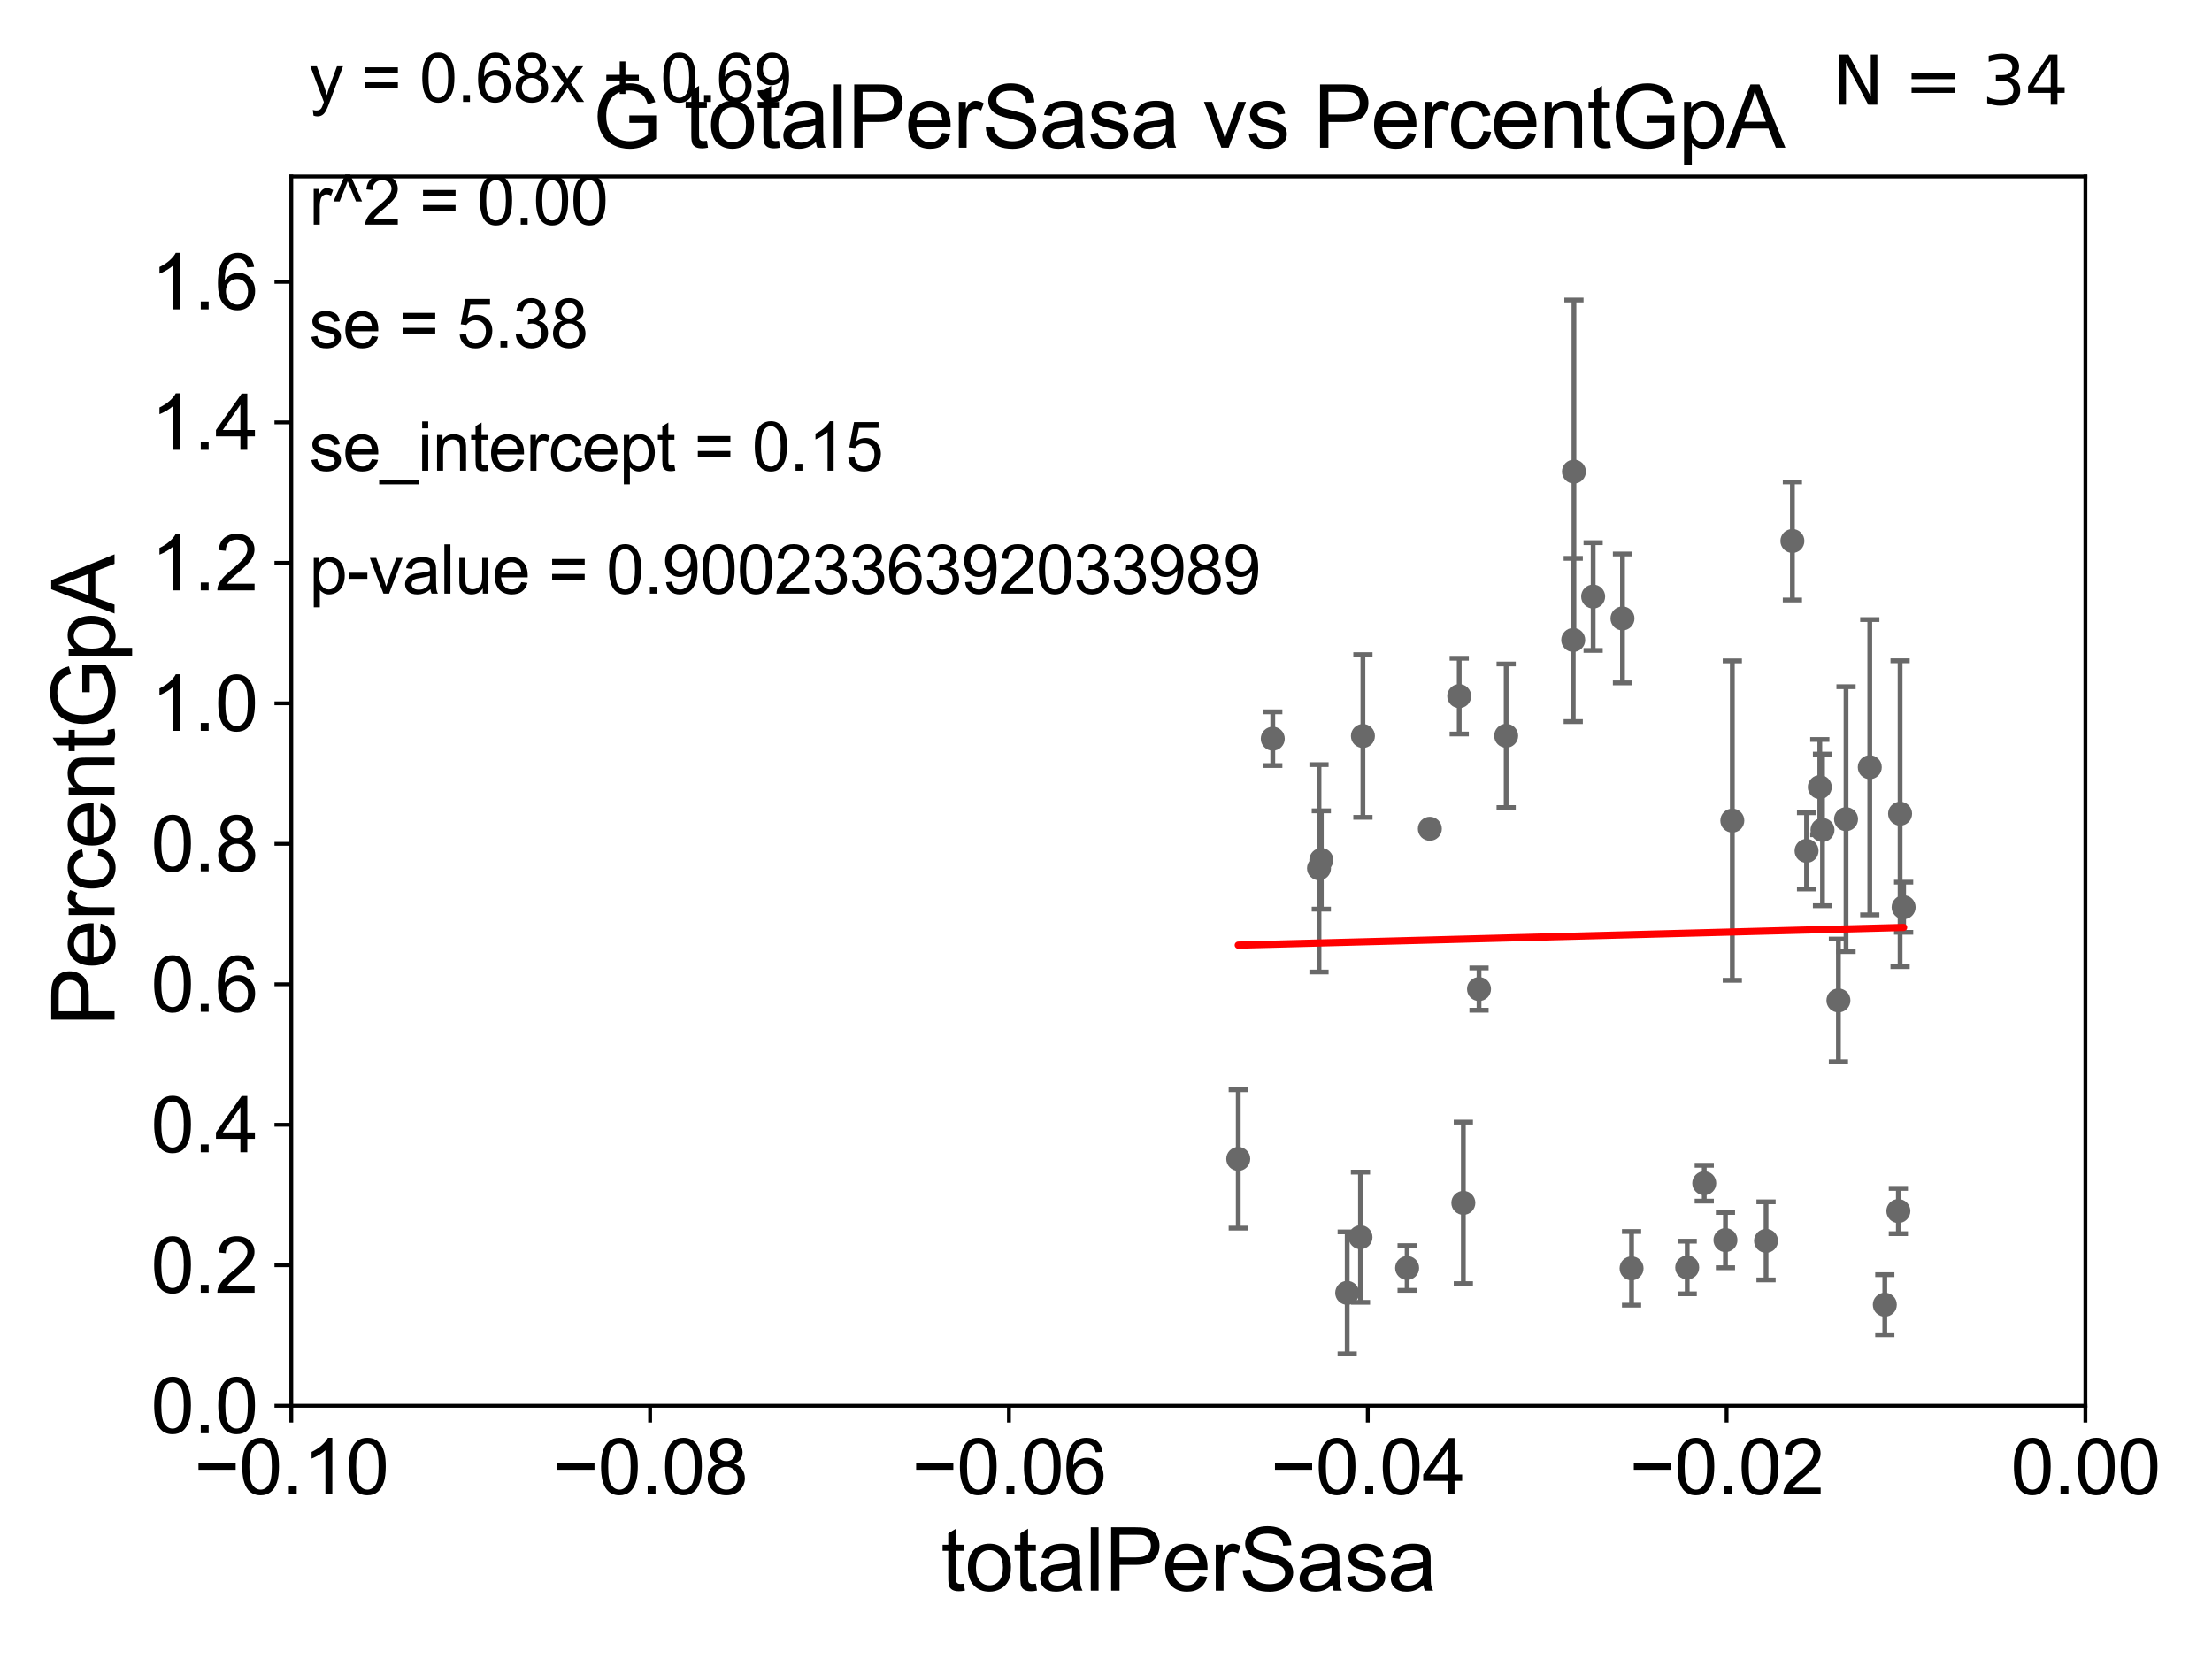 <?xml version="1.0" encoding="utf-8" standalone="no"?>
<!DOCTYPE svg PUBLIC "-//W3C//DTD SVG 1.1//EN"
  "http://www.w3.org/Graphics/SVG/1.1/DTD/svg11.dtd">
<svg xmlns:xlink="http://www.w3.org/1999/xlink" width="460.8pt" height="345.6pt" viewBox="0 0 460.8 345.6" xmlns="http://www.w3.org/2000/svg" version="1.1">
 <defs>
  <style type="text/css">*{stroke-linejoin: round; stroke-linecap: butt}</style>
 </defs>
 <g id="figure_1">
  <g id="patch_1">
   <path d="M 0 345.6 
L 460.8 345.6 
L 460.8 0 
L 0 0 
z
" style="fill: #ffffff"/>
  </g>
  <g id="axes_1">
   <g id="patch_2">
    <path d="M 60.68 292.84 
L 434.43 292.84 
L 434.43 36.775 
L 60.68 36.775 
z
" style="fill: #ffffff"/>
   </g>
   <g id="PathCollection_1">
    <defs>
     <path id="m8d586a4044" d="M 0 1.118 
C 0.297 1.118 0.581 1 0.791 0.791 
C 1 0.581 1.118 0.297 1.118 0 
C 1.118 -0.297 1 -0.581 0.791 -0.791 
C 0.581 -1 0.297 -1.118 0 -1.118 
C -0.297 -1.118 -0.581 -1 -0.791 -0.791 
C -1 -0.581 -1.118 -0.297 -1.118 0 
C -1.118 0.297 -1 0.581 -0.791 0.791 
C -0.581 1 -0.297 1.118 0 1.118 
z
" style="stroke: #696969"/>
    </defs>
    <g clip-path="url(#paa180976bc)">
     <use xlink:href="#m8d586a4044" x="265.141" y="153.884" style="fill: #696969; stroke: #696969"/>
     <use xlink:href="#m8d586a4044" x="395.825" y="169.507" style="fill: #696969; stroke: #696969"/>
     <use xlink:href="#m8d586a4044" x="395.465" y="252.283" style="fill: #696969; stroke: #696969"/>
     <use xlink:href="#m8d586a4044" x="384.564" y="170.644" style="fill: #696969; stroke: #696969"/>
     <use xlink:href="#m8d586a4044" x="389.512" y="159.824" style="fill: #696969; stroke: #696969"/>
     <use xlink:href="#m8d586a4044" x="382.978" y="208.407" style="fill: #696969; stroke: #696969"/>
     <use xlink:href="#m8d586a4044" x="379.1" y="163.969" style="fill: #696969; stroke: #696969"/>
     <use xlink:href="#m8d586a4044" x="376.34" y="177.251" style="fill: #696969; stroke: #696969"/>
     <use xlink:href="#m8d586a4044" x="379.661" y="172.893" style="fill: #696969; stroke: #696969"/>
     <use xlink:href="#m8d586a4044" x="373.39" y="112.694" style="fill: #696969; stroke: #696969"/>
     <use xlink:href="#m8d586a4044" x="360.875" y="170.946" style="fill: #696969; stroke: #696969"/>
     <use xlink:href="#m8d586a4044" x="367.898" y="258.495" style="fill: #696969; stroke: #696969"/>
     <use xlink:href="#m8d586a4044" x="275.254" y="179.153" style="fill: #696969; stroke: #696969"/>
     <use xlink:href="#m8d586a4044" x="283.412" y="257.735" style="fill: #696969; stroke: #696969"/>
     <use xlink:href="#m8d586a4044" x="359.443" y="258.335" style="fill: #696969; stroke: #696969"/>
     <use xlink:href="#m8d586a4044" x="274.771" y="180.884" style="fill: #696969; stroke: #696969"/>
     <use xlink:href="#m8d586a4044" x="257.951" y="241.421" style="fill: #696969; stroke: #696969"/>
     <use xlink:href="#m8d586a4044" x="339.885" y="264.219" style="fill: #696969; stroke: #696969"/>
     <use xlink:href="#m8d586a4044" x="304.841" y="250.581" style="fill: #696969; stroke: #696969"/>
     <use xlink:href="#m8d586a4044" x="303.983" y="145.017" style="fill: #696969; stroke: #696969"/>
     <use xlink:href="#m8d586a4044" x="283.919" y="153.321" style="fill: #696969; stroke: #696969"/>
     <use xlink:href="#m8d586a4044" x="297.863" y="172.647" style="fill: #696969; stroke: #696969"/>
     <use xlink:href="#m8d586a4044" x="327.881" y="98.244" style="fill: #696969; stroke: #696969"/>
     <use xlink:href="#m8d586a4044" x="293.129" y="264.146" style="fill: #696969; stroke: #696969"/>
     <use xlink:href="#m8d586a4044" x="396.56" y="188.992" style="fill: #696969; stroke: #696969"/>
     <use xlink:href="#m8d586a4044" x="280.644" y="269.331" style="fill: #696969; stroke: #696969"/>
     <use xlink:href="#m8d586a4044" x="337.991" y="128.83" style="fill: #696969; stroke: #696969"/>
     <use xlink:href="#m8d586a4044" x="331.881" y="124.27" style="fill: #696969; stroke: #696969"/>
     <use xlink:href="#m8d586a4044" x="355.026" y="246.482" style="fill: #696969; stroke: #696969"/>
     <use xlink:href="#m8d586a4044" x="351.475" y="264.045" style="fill: #696969; stroke: #696969"/>
     <use xlink:href="#m8d586a4044" x="308.106" y="206.043" style="fill: #696969; stroke: #696969"/>
     <use xlink:href="#m8d586a4044" x="327.733" y="133.316" style="fill: #696969; stroke: #696969"/>
     <use xlink:href="#m8d586a4044" x="313.76" y="153.276" style="fill: #696969; stroke: #696969"/>
     <use xlink:href="#m8d586a4044" x="392.641" y="271.795" style="fill: #696969; stroke: #696969"/>
    </g>
   </g>
   <g id="matplotlib.axis_1">
    <g id="xtick_1">
     <g id="line2d_1">
      <defs>
       <path id="mff471ed361" d="M 0 0 
L 0 3.5 
" style="stroke: #000000; stroke-width: 0.8"/>
      </defs>
      <g>
       <use xlink:href="#mff471ed361" x="60.68" y="292.84" style="stroke: #000000; stroke-width: 0.8"/>
      </g>
     </g>
     <g id="text_1">
      <!-- −0.10 -->
      <g transform="translate(40.439 311.293)scale(0.16 -0.16)">
       <defs>
        <path id="ArialMT-2212" d="M 3381 1997 
L 356 1997 
L 356 2522 
L 3381 2522 
L 3381 1997 
z
" transform="scale(0.016)"/>
        <path id="ArialMT-30" d="M 266 2259 
Q 266 3072 433 3567 
Q 600 4063 929 4331 
Q 1259 4600 1759 4600 
Q 2128 4600 2406 4451 
Q 2684 4303 2865 4023 
Q 3047 3744 3150 3342 
Q 3253 2941 3253 2259 
Q 3253 1453 3087 958 
Q 2922 463 2592 192 
Q 2263 -78 1759 -78 
Q 1097 -78 719 397 
Q 266 969 266 2259 
z
M 844 2259 
Q 844 1131 1108 757 
Q 1372 384 1759 384 
Q 2147 384 2411 759 
Q 2675 1134 2675 2259 
Q 2675 3391 2411 3762 
Q 2147 4134 1753 4134 
Q 1366 4134 1134 3806 
Q 844 3388 844 2259 
z
" transform="scale(0.016)"/>
        <path id="ArialMT-2e" d="M 581 0 
L 581 641 
L 1222 641 
L 1222 0 
L 581 0 
z
" transform="scale(0.016)"/>
        <path id="ArialMT-31" d="M 2384 0 
L 1822 0 
L 1822 3584 
Q 1619 3391 1289 3197 
Q 959 3003 697 2906 
L 697 3450 
Q 1169 3672 1522 3987 
Q 1875 4303 2022 4600 
L 2384 4600 
L 2384 0 
z
" transform="scale(0.016)"/>
       </defs>
       <use xlink:href="#ArialMT-2212"/>
       <use xlink:href="#ArialMT-30" x="58.398"/>
       <use xlink:href="#ArialMT-2e" x="114.014"/>
       <use xlink:href="#ArialMT-31" x="141.797"/>
       <use xlink:href="#ArialMT-30" x="197.412"/>
      </g>
     </g>
    </g>
    <g id="xtick_2">
     <g id="line2d_2">
      <g>
       <use xlink:href="#mff471ed361" x="135.43" y="292.84" style="stroke: #000000; stroke-width: 0.8"/>
      </g>
     </g>
     <g id="text_2">
      <!-- −0.08 -->
      <g transform="translate(115.189 311.293)scale(0.16 -0.16)">
       <defs>
        <path id="ArialMT-38" d="M 1131 2484 
Q 781 2613 612 2850 
Q 444 3088 444 3419 
Q 444 3919 803 4259 
Q 1163 4600 1759 4600 
Q 2359 4600 2725 4251 
Q 3091 3903 3091 3403 
Q 3091 3084 2923 2848 
Q 2756 2613 2416 2484 
Q 2838 2347 3058 2040 
Q 3278 1734 3278 1309 
Q 3278 722 2862 322 
Q 2447 -78 1769 -78 
Q 1091 -78 675 323 
Q 259 725 259 1325 
Q 259 1772 486 2073 
Q 713 2375 1131 2484 
z
M 1019 3438 
Q 1019 3113 1228 2906 
Q 1438 2700 1772 2700 
Q 2097 2700 2305 2904 
Q 2513 3109 2513 3406 
Q 2513 3716 2298 3927 
Q 2084 4138 1766 4138 
Q 1444 4138 1231 3931 
Q 1019 3725 1019 3438 
z
M 838 1322 
Q 838 1081 952 856 
Q 1066 631 1291 507 
Q 1516 384 1775 384 
Q 2178 384 2440 643 
Q 2703 903 2703 1303 
Q 2703 1709 2433 1975 
Q 2163 2241 1756 2241 
Q 1359 2241 1098 1978 
Q 838 1716 838 1322 
z
" transform="scale(0.016)"/>
       </defs>
       <use xlink:href="#ArialMT-2212"/>
       <use xlink:href="#ArialMT-30" x="58.398"/>
       <use xlink:href="#ArialMT-2e" x="114.014"/>
       <use xlink:href="#ArialMT-30" x="141.797"/>
       <use xlink:href="#ArialMT-38" x="197.412"/>
      </g>
     </g>
    </g>
    <g id="xtick_3">
     <g id="line2d_3">
      <g>
       <use xlink:href="#mff471ed361" x="210.18" y="292.84" style="stroke: #000000; stroke-width: 0.8"/>
      </g>
     </g>
     <g id="text_3">
      <!-- −0.06 -->
      <g transform="translate(189.939 311.293)scale(0.16 -0.16)">
       <defs>
        <path id="ArialMT-36" d="M 3184 3459 
L 2625 3416 
Q 2550 3747 2413 3897 
Q 2184 4138 1850 4138 
Q 1581 4138 1378 3988 
Q 1113 3794 959 3422 
Q 806 3050 800 2363 
Q 1003 2672 1297 2822 
Q 1591 2972 1913 2972 
Q 2475 2972 2870 2558 
Q 3266 2144 3266 1488 
Q 3266 1056 3080 686 
Q 2894 316 2569 119 
Q 2244 -78 1831 -78 
Q 1128 -78 684 439 
Q 241 956 241 2144 
Q 241 3472 731 4075 
Q 1159 4600 1884 4600 
Q 2425 4600 2770 4297 
Q 3116 3994 3184 3459 
z
M 888 1484 
Q 888 1194 1011 928 
Q 1134 663 1356 523 
Q 1578 384 1822 384 
Q 2178 384 2434 671 
Q 2691 959 2691 1453 
Q 2691 1928 2437 2201 
Q 2184 2475 1800 2475 
Q 1419 2475 1153 2201 
Q 888 1928 888 1484 
z
" transform="scale(0.016)"/>
       </defs>
       <use xlink:href="#ArialMT-2212"/>
       <use xlink:href="#ArialMT-30" x="58.398"/>
       <use xlink:href="#ArialMT-2e" x="114.014"/>
       <use xlink:href="#ArialMT-30" x="141.797"/>
       <use xlink:href="#ArialMT-36" x="197.412"/>
      </g>
     </g>
    </g>
    <g id="xtick_4">
     <g id="line2d_4">
      <g>
       <use xlink:href="#mff471ed361" x="284.93" y="292.84" style="stroke: #000000; stroke-width: 0.8"/>
      </g>
     </g>
     <g id="text_4">
      <!-- −0.04 -->
      <g transform="translate(264.689 311.293)scale(0.16 -0.16)">
       <defs>
        <path id="ArialMT-34" d="M 2069 0 
L 2069 1097 
L 81 1097 
L 81 1613 
L 2172 4581 
L 2631 4581 
L 2631 1613 
L 3250 1613 
L 3250 1097 
L 2631 1097 
L 2631 0 
L 2069 0 
z
M 2069 1613 
L 2069 3678 
L 634 1613 
L 2069 1613 
z
" transform="scale(0.016)"/>
       </defs>
       <use xlink:href="#ArialMT-2212"/>
       <use xlink:href="#ArialMT-30" x="58.398"/>
       <use xlink:href="#ArialMT-2e" x="114.014"/>
       <use xlink:href="#ArialMT-30" x="141.797"/>
       <use xlink:href="#ArialMT-34" x="197.412"/>
      </g>
     </g>
    </g>
    <g id="xtick_5">
     <g id="line2d_5">
      <g>
       <use xlink:href="#mff471ed361" x="359.68" y="292.84" style="stroke: #000000; stroke-width: 0.8"/>
      </g>
     </g>
     <g id="text_5">
      <!-- −0.02 -->
      <g transform="translate(339.439 311.293)scale(0.16 -0.16)">
       <defs>
        <path id="ArialMT-32" d="M 3222 541 
L 3222 0 
L 194 0 
Q 188 203 259 391 
Q 375 700 629 1000 
Q 884 1300 1366 1694 
Q 2113 2306 2375 2664 
Q 2638 3022 2638 3341 
Q 2638 3675 2398 3904 
Q 2159 4134 1775 4134 
Q 1369 4134 1125 3890 
Q 881 3647 878 3216 
L 300 3275 
Q 359 3922 746 4261 
Q 1134 4600 1788 4600 
Q 2447 4600 2831 4234 
Q 3216 3869 3216 3328 
Q 3216 3053 3103 2787 
Q 2991 2522 2730 2228 
Q 2469 1934 1863 1422 
Q 1356 997 1212 845 
Q 1069 694 975 541 
L 3222 541 
z
" transform="scale(0.016)"/>
       </defs>
       <use xlink:href="#ArialMT-2212"/>
       <use xlink:href="#ArialMT-30" x="58.398"/>
       <use xlink:href="#ArialMT-2e" x="114.014"/>
       <use xlink:href="#ArialMT-30" x="141.797"/>
       <use xlink:href="#ArialMT-32" x="197.412"/>
      </g>
     </g>
    </g>
    <g id="xtick_6">
     <g id="line2d_6">
      <g>
       <use xlink:href="#mff471ed361" x="434.43" y="292.84" style="stroke: #000000; stroke-width: 0.8"/>
      </g>
     </g>
     <g id="text_6">
      <!-- 0.00 -->
      <g transform="translate(418.861 311.293)scale(0.16 -0.16)">
       <use xlink:href="#ArialMT-30"/>
       <use xlink:href="#ArialMT-2e" x="55.615"/>
       <use xlink:href="#ArialMT-30" x="83.398"/>
       <use xlink:href="#ArialMT-30" x="139.014"/>
      </g>
     </g>
    </g>
    <g id="text_7">
     <!-- totalPerSasa -->
     <g transform="translate(196.027 331.357)scale(0.18 -0.18)">
      <defs>
       <path id="ArialMT-74" d="M 1650 503 
L 1731 6 
Q 1494 -44 1306 -44 
Q 1000 -44 831 53 
Q 663 150 594 308 
Q 525 466 525 972 
L 525 2881 
L 113 2881 
L 113 3319 
L 525 3319 
L 525 4141 
L 1084 4478 
L 1084 3319 
L 1650 3319 
L 1650 2881 
L 1084 2881 
L 1084 941 
Q 1084 700 1114 631 
Q 1144 563 1211 522 
Q 1278 481 1403 481 
Q 1497 481 1650 503 
z
" transform="scale(0.016)"/>
       <path id="ArialMT-6f" d="M 213 1659 
Q 213 2581 725 3025 
Q 1153 3394 1769 3394 
Q 2453 3394 2887 2945 
Q 3322 2497 3322 1706 
Q 3322 1066 3130 698 
Q 2938 331 2570 128 
Q 2203 -75 1769 -75 
Q 1072 -75 642 372 
Q 213 819 213 1659 
z
M 791 1659 
Q 791 1022 1069 705 
Q 1347 388 1769 388 
Q 2188 388 2466 706 
Q 2744 1025 2744 1678 
Q 2744 2294 2464 2611 
Q 2184 2928 1769 2928 
Q 1347 2928 1069 2612 
Q 791 2297 791 1659 
z
" transform="scale(0.016)"/>
       <path id="ArialMT-61" d="M 2588 409 
Q 2275 144 1986 34 
Q 1697 -75 1366 -75 
Q 819 -75 525 192 
Q 231 459 231 875 
Q 231 1119 342 1320 
Q 453 1522 633 1644 
Q 813 1766 1038 1828 
Q 1203 1872 1538 1913 
Q 2219 1994 2541 2106 
Q 2544 2222 2544 2253 
Q 2544 2597 2384 2738 
Q 2169 2928 1744 2928 
Q 1347 2928 1158 2789 
Q 969 2650 878 2297 
L 328 2372 
Q 403 2725 575 2942 
Q 747 3159 1072 3276 
Q 1397 3394 1825 3394 
Q 2250 3394 2515 3294 
Q 2781 3194 2906 3042 
Q 3031 2891 3081 2659 
Q 3109 2516 3109 2141 
L 3109 1391 
Q 3109 606 3145 398 
Q 3181 191 3288 0 
L 2700 0 
Q 2613 175 2588 409 
z
M 2541 1666 
Q 2234 1541 1622 1453 
Q 1275 1403 1131 1340 
Q 988 1278 909 1158 
Q 831 1038 831 891 
Q 831 666 1001 516 
Q 1172 366 1500 366 
Q 1825 366 2078 508 
Q 2331 650 2450 897 
Q 2541 1088 2541 1459 
L 2541 1666 
z
" transform="scale(0.016)"/>
       <path id="ArialMT-6c" d="M 409 0 
L 409 4581 
L 972 4581 
L 972 0 
L 409 0 
z
" transform="scale(0.016)"/>
       <path id="ArialMT-50" d="M 494 0 
L 494 4581 
L 2222 4581 
Q 2678 4581 2919 4538 
Q 3256 4481 3484 4323 
Q 3713 4166 3852 3881 
Q 3991 3597 3991 3256 
Q 3991 2672 3619 2267 
Q 3247 1863 2275 1863 
L 1100 1863 
L 1100 0 
L 494 0 
z
M 1100 2403 
L 2284 2403 
Q 2872 2403 3119 2622 
Q 3366 2841 3366 3238 
Q 3366 3525 3220 3729 
Q 3075 3934 2838 4000 
Q 2684 4041 2272 4041 
L 1100 4041 
L 1100 2403 
z
" transform="scale(0.016)"/>
       <path id="ArialMT-65" d="M 2694 1069 
L 3275 997 
Q 3138 488 2766 206 
Q 2394 -75 1816 -75 
Q 1088 -75 661 373 
Q 234 822 234 1631 
Q 234 2469 665 2931 
Q 1097 3394 1784 3394 
Q 2450 3394 2872 2941 
Q 3294 2488 3294 1666 
Q 3294 1616 3291 1516 
L 816 1516 
Q 847 969 1125 678 
Q 1403 388 1819 388 
Q 2128 388 2347 550 
Q 2566 713 2694 1069 
z
M 847 1978 
L 2700 1978 
Q 2663 2397 2488 2606 
Q 2219 2931 1791 2931 
Q 1403 2931 1139 2672 
Q 875 2413 847 1978 
z
" transform="scale(0.016)"/>
       <path id="ArialMT-72" d="M 416 0 
L 416 3319 
L 922 3319 
L 922 2816 
Q 1116 3169 1280 3281 
Q 1444 3394 1641 3394 
Q 1925 3394 2219 3213 
L 2025 2691 
Q 1819 2813 1613 2813 
Q 1428 2813 1281 2702 
Q 1134 2591 1072 2394 
Q 978 2094 978 1738 
L 978 0 
L 416 0 
z
" transform="scale(0.016)"/>
       <path id="ArialMT-53" d="M 288 1472 
L 859 1522 
Q 900 1178 1048 958 
Q 1197 738 1509 602 
Q 1822 466 2213 466 
Q 2559 466 2825 569 
Q 3091 672 3220 851 
Q 3350 1031 3350 1244 
Q 3350 1459 3225 1620 
Q 3100 1781 2813 1891 
Q 2628 1963 1997 2114 
Q 1366 2266 1113 2400 
Q 784 2572 623 2826 
Q 463 3081 463 3397 
Q 463 3744 659 4045 
Q 856 4347 1234 4503 
Q 1613 4659 2075 4659 
Q 2584 4659 2973 4495 
Q 3363 4331 3572 4012 
Q 3781 3694 3797 3291 
L 3216 3247 
Q 3169 3681 2898 3903 
Q 2628 4125 2100 4125 
Q 1550 4125 1298 3923 
Q 1047 3722 1047 3438 
Q 1047 3191 1225 3031 
Q 1400 2872 2139 2705 
Q 2878 2538 3153 2413 
Q 3553 2228 3743 1945 
Q 3934 1663 3934 1294 
Q 3934 928 3725 604 
Q 3516 281 3123 101 
Q 2731 -78 2241 -78 
Q 1619 -78 1198 103 
Q 778 284 539 648 
Q 300 1013 288 1472 
z
" transform="scale(0.016)"/>
       <path id="ArialMT-73" d="M 197 991 
L 753 1078 
Q 800 744 1014 566 
Q 1228 388 1613 388 
Q 2000 388 2187 545 
Q 2375 703 2375 916 
Q 2375 1106 2209 1216 
Q 2094 1291 1634 1406 
Q 1016 1563 777 1677 
Q 538 1791 414 1992 
Q 291 2194 291 2438 
Q 291 2659 392 2848 
Q 494 3038 669 3163 
Q 800 3259 1026 3326 
Q 1253 3394 1513 3394 
Q 1903 3394 2198 3281 
Q 2494 3169 2634 2976 
Q 2775 2784 2828 2463 
L 2278 2388 
Q 2241 2644 2061 2787 
Q 1881 2931 1553 2931 
Q 1166 2931 1000 2803 
Q 834 2675 834 2503 
Q 834 2394 903 2306 
Q 972 2216 1119 2156 
Q 1203 2125 1616 2013 
Q 2213 1853 2448 1751 
Q 2684 1650 2818 1456 
Q 2953 1263 2953 975 
Q 2953 694 2789 445 
Q 2625 197 2315 61 
Q 2006 -75 1616 -75 
Q 969 -75 630 194 
Q 291 463 197 991 
z
" transform="scale(0.016)"/>
      </defs>
      <use xlink:href="#ArialMT-74"/>
      <use xlink:href="#ArialMT-6f" x="27.783"/>
      <use xlink:href="#ArialMT-74" x="83.398"/>
      <use xlink:href="#ArialMT-61" x="111.182"/>
      <use xlink:href="#ArialMT-6c" x="166.797"/>
      <use xlink:href="#ArialMT-50" x="189.014"/>
      <use xlink:href="#ArialMT-65" x="255.713"/>
      <use xlink:href="#ArialMT-72" x="311.328"/>
      <use xlink:href="#ArialMT-53" x="344.629"/>
      <use xlink:href="#ArialMT-61" x="411.328"/>
      <use xlink:href="#ArialMT-73" x="466.943"/>
      <use xlink:href="#ArialMT-61" x="516.943"/>
     </g>
    </g>
   </g>
   <g id="matplotlib.axis_2">
    <g id="ytick_1">
     <g id="line2d_7">
      <defs>
       <path id="mf8fac5db18" d="M 0 0 
L -3.5 0 
" style="stroke: #000000; stroke-width: 0.8"/>
      </defs>
      <g>
       <use xlink:href="#mf8fac5db18" x="60.68" y="292.84" style="stroke: #000000; stroke-width: 0.8"/>
      </g>
     </g>
     <g id="text_8">
      <!-- 0.0 -->
      <g transform="translate(31.44 298.566)scale(0.16 -0.16)">
       <use xlink:href="#ArialMT-30"/>
       <use xlink:href="#ArialMT-2e" x="55.615"/>
       <use xlink:href="#ArialMT-30" x="83.398"/>
      </g>
     </g>
    </g>
    <g id="ytick_2">
     <g id="line2d_8">
      <g>
       <use xlink:href="#mf8fac5db18" x="60.68" y="263.575" style="stroke: #000000; stroke-width: 0.8"/>
      </g>
     </g>
     <g id="text_9">
      <!-- 0.2 -->
      <g transform="translate(31.44 269.302)scale(0.16 -0.16)">
       <use xlink:href="#ArialMT-30"/>
       <use xlink:href="#ArialMT-2e" x="55.615"/>
       <use xlink:href="#ArialMT-32" x="83.398"/>
      </g>
     </g>
    </g>
    <g id="ytick_3">
     <g id="line2d_9">
      <g>
       <use xlink:href="#mf8fac5db18" x="60.68" y="234.311" style="stroke: #000000; stroke-width: 0.8"/>
      </g>
     </g>
     <g id="text_10">
      <!-- 0.4 -->
      <g transform="translate(31.44 240.037)scale(0.16 -0.16)">
       <use xlink:href="#ArialMT-30"/>
       <use xlink:href="#ArialMT-2e" x="55.615"/>
       <use xlink:href="#ArialMT-34" x="83.398"/>
      </g>
     </g>
    </g>
    <g id="ytick_4">
     <g id="line2d_10">
      <g>
       <use xlink:href="#mf8fac5db18" x="60.68" y="205.046" style="stroke: #000000; stroke-width: 0.8"/>
      </g>
     </g>
     <g id="text_11">
      <!-- 0.6 -->
      <g transform="translate(31.44 210.772)scale(0.16 -0.16)">
       <use xlink:href="#ArialMT-30"/>
       <use xlink:href="#ArialMT-2e" x="55.615"/>
       <use xlink:href="#ArialMT-36" x="83.398"/>
      </g>
     </g>
    </g>
    <g id="ytick_5">
     <g id="line2d_11">
      <g>
       <use xlink:href="#mf8fac5db18" x="60.68" y="175.782" style="stroke: #000000; stroke-width: 0.8"/>
      </g>
     </g>
     <g id="text_12">
      <!-- 0.8 -->
      <g transform="translate(31.44 181.508)scale(0.16 -0.16)">
       <use xlink:href="#ArialMT-30"/>
       <use xlink:href="#ArialMT-2e" x="55.615"/>
       <use xlink:href="#ArialMT-38" x="83.398"/>
      </g>
     </g>
    </g>
    <g id="ytick_6">
     <g id="line2d_12">
      <g>
       <use xlink:href="#mf8fac5db18" x="60.68" y="146.517" style="stroke: #000000; stroke-width: 0.8"/>
      </g>
     </g>
     <g id="text_13">
      <!-- 1.0 -->
      <g transform="translate(31.44 152.243)scale(0.16 -0.16)">
       <use xlink:href="#ArialMT-31"/>
       <use xlink:href="#ArialMT-2e" x="55.615"/>
       <use xlink:href="#ArialMT-30" x="83.398"/>
      </g>
     </g>
    </g>
    <g id="ytick_7">
     <g id="line2d_13">
      <g>
       <use xlink:href="#mf8fac5db18" x="60.68" y="117.252" style="stroke: #000000; stroke-width: 0.8"/>
      </g>
     </g>
     <g id="text_14">
      <!-- 1.2 -->
      <g transform="translate(31.44 122.979)scale(0.16 -0.16)">
       <use xlink:href="#ArialMT-31"/>
       <use xlink:href="#ArialMT-2e" x="55.615"/>
       <use xlink:href="#ArialMT-32" x="83.398"/>
      </g>
     </g>
    </g>
    <g id="ytick_8">
     <g id="line2d_14">
      <g>
       <use xlink:href="#mf8fac5db18" x="60.68" y="87.988" style="stroke: #000000; stroke-width: 0.8"/>
      </g>
     </g>
     <g id="text_15">
      <!-- 1.4 -->
      <g transform="translate(31.44 93.714)scale(0.16 -0.16)">
       <use xlink:href="#ArialMT-31"/>
       <use xlink:href="#ArialMT-2e" x="55.615"/>
       <use xlink:href="#ArialMT-34" x="83.398"/>
      </g>
     </g>
    </g>
    <g id="ytick_9">
     <g id="line2d_15">
      <g>
       <use xlink:href="#mf8fac5db18" x="60.68" y="58.723" style="stroke: #000000; stroke-width: 0.8"/>
      </g>
     </g>
     <g id="text_16">
      <!-- 1.6 -->
      <g transform="translate(31.44 64.45)scale(0.16 -0.16)">
       <use xlink:href="#ArialMT-31"/>
       <use xlink:href="#ArialMT-2e" x="55.615"/>
       <use xlink:href="#ArialMT-36" x="83.398"/>
      </g>
     </g>
    </g>
    <g id="text_17">
     <!-- PercentGpA -->
     <g transform="translate(23.863 213.831)rotate(-90)scale(0.18 -0.18)">
      <defs>
       <path id="ArialMT-63" d="M 2588 1216 
L 3141 1144 
Q 3050 572 2676 248 
Q 2303 -75 1759 -75 
Q 1078 -75 664 370 
Q 250 816 250 1647 
Q 250 2184 428 2587 
Q 606 2991 970 3192 
Q 1334 3394 1763 3394 
Q 2303 3394 2647 3120 
Q 2991 2847 3088 2344 
L 2541 2259 
Q 2463 2594 2264 2762 
Q 2066 2931 1784 2931 
Q 1359 2931 1093 2626 
Q 828 2322 828 1663 
Q 828 994 1084 691 
Q 1341 388 1753 388 
Q 2084 388 2306 591 
Q 2528 794 2588 1216 
z
" transform="scale(0.016)"/>
       <path id="ArialMT-6e" d="M 422 0 
L 422 3319 
L 928 3319 
L 928 2847 
Q 1294 3394 1984 3394 
Q 2284 3394 2536 3286 
Q 2788 3178 2913 3003 
Q 3038 2828 3088 2588 
Q 3119 2431 3119 2041 
L 3119 0 
L 2556 0 
L 2556 2019 
Q 2556 2363 2490 2533 
Q 2425 2703 2258 2804 
Q 2091 2906 1866 2906 
Q 1506 2906 1245 2678 
Q 984 2450 984 1813 
L 984 0 
L 422 0 
z
" transform="scale(0.016)"/>
       <path id="ArialMT-47" d="M 2638 1797 
L 2638 2334 
L 4578 2338 
L 4578 638 
Q 4131 281 3656 101 
Q 3181 -78 2681 -78 
Q 2006 -78 1454 211 
Q 903 500 622 1047 
Q 341 1594 341 2269 
Q 341 2938 620 3517 
Q 900 4097 1425 4378 
Q 1950 4659 2634 4659 
Q 3131 4659 3532 4498 
Q 3934 4338 4162 4050 
Q 4391 3763 4509 3300 
L 3963 3150 
Q 3859 3500 3706 3700 
Q 3553 3900 3268 4020 
Q 2984 4141 2638 4141 
Q 2222 4141 1919 4014 
Q 1616 3888 1430 3681 
Q 1244 3475 1141 3228 
Q 966 2803 966 2306 
Q 966 1694 1177 1281 
Q 1388 869 1791 669 
Q 2194 469 2647 469 
Q 3041 469 3416 620 
Q 3791 772 3984 944 
L 3984 1797 
L 2638 1797 
z
" transform="scale(0.016)"/>
       <path id="ArialMT-70" d="M 422 -1272 
L 422 3319 
L 934 3319 
L 934 2888 
Q 1116 3141 1344 3267 
Q 1572 3394 1897 3394 
Q 2322 3394 2647 3175 
Q 2972 2956 3137 2557 
Q 3303 2159 3303 1684 
Q 3303 1175 3120 767 
Q 2938 359 2589 142 
Q 2241 -75 1856 -75 
Q 1575 -75 1351 44 
Q 1128 163 984 344 
L 984 -1272 
L 422 -1272 
z
M 931 1641 
Q 931 1000 1190 694 
Q 1450 388 1819 388 
Q 2194 388 2461 705 
Q 2728 1022 2728 1688 
Q 2728 2322 2467 2637 
Q 2206 2953 1844 2953 
Q 1484 2953 1207 2617 
Q 931 2281 931 1641 
z
" transform="scale(0.016)"/>
       <path id="ArialMT-41" d="M -9 0 
L 1750 4581 
L 2403 4581 
L 4278 0 
L 3588 0 
L 3053 1388 
L 1138 1388 
L 634 0 
L -9 0 
z
M 1313 1881 
L 2866 1881 
L 2388 3150 
Q 2169 3728 2063 4100 
Q 1975 3659 1816 3225 
L 1313 1881 
z
" transform="scale(0.016)"/>
      </defs>
      <use xlink:href="#ArialMT-50"/>
      <use xlink:href="#ArialMT-65" x="66.699"/>
      <use xlink:href="#ArialMT-72" x="122.314"/>
      <use xlink:href="#ArialMT-63" x="155.615"/>
      <use xlink:href="#ArialMT-65" x="205.615"/>
      <use xlink:href="#ArialMT-6e" x="261.23"/>
      <use xlink:href="#ArialMT-74" x="316.846"/>
      <use xlink:href="#ArialMT-47" x="344.629"/>
      <use xlink:href="#ArialMT-70" x="422.412"/>
      <use xlink:href="#ArialMT-41" x="478.027"/>
     </g>
    </g>
   </g>
   <g id="LineCollection_1">
    <path d="M 265.141 159.478 
L 265.141 148.29 
" clip-path="url(#paa180976bc)" style="fill: none; stroke: #696969"/>
    <path d="M 395.825 201.362 
L 395.825 137.652 
" clip-path="url(#paa180976bc)" style="fill: none; stroke: #696969"/>
    <path d="M 395.465 257 
L 395.465 247.566 
" clip-path="url(#paa180976bc)" style="fill: none; stroke: #696969"/>
    <path d="M 384.564 198.23 
L 384.564 143.057 
" clip-path="url(#paa180976bc)" style="fill: none; stroke: #696969"/>
    <path d="M 389.512 190.579 
L 389.512 129.068 
" clip-path="url(#paa180976bc)" style="fill: none; stroke: #696969"/>
    <path d="M 382.978 221.193 
L 382.978 195.622 
" clip-path="url(#paa180976bc)" style="fill: none; stroke: #696969"/>
    <path d="M 379.1 173.889 
L 379.1 154.049 
" clip-path="url(#paa180976bc)" style="fill: none; stroke: #696969"/>
    <path d="M 376.34 185.195 
L 376.34 169.307 
" clip-path="url(#paa180976bc)" style="fill: none; stroke: #696969"/>
    <path d="M 379.661 188.684 
L 379.661 157.102 
" clip-path="url(#paa180976bc)" style="fill: none; stroke: #696969"/>
    <path d="M 373.39 124.987 
L 373.39 100.401 
" clip-path="url(#paa180976bc)" style="fill: none; stroke: #696969"/>
    <path d="M 360.875 204.216 
L 360.875 137.675 
" clip-path="url(#paa180976bc)" style="fill: none; stroke: #696969"/>
    <path d="M 367.898 266.629 
L 367.898 250.361 
" clip-path="url(#paa180976bc)" style="fill: none; stroke: #696969"/>
    <path d="M 275.254 189.393 
L 275.254 168.912 
" clip-path="url(#paa180976bc)" style="fill: none; stroke: #696969"/>
    <path d="M 283.412 271.297 
L 283.412 244.174 
" clip-path="url(#paa180976bc)" style="fill: none; stroke: #696969"/>
    <path d="M 359.443 264.093 
L 359.443 252.577 
" clip-path="url(#paa180976bc)" style="fill: none; stroke: #696969"/>
    <path d="M 274.771 202.485 
L 274.771 159.282 
" clip-path="url(#paa180976bc)" style="fill: none; stroke: #696969"/>
    <path d="M 257.951 255.839 
L 257.951 227.003 
" clip-path="url(#paa180976bc)" style="fill: none; stroke: #696969"/>
    <path d="M 339.885 271.889 
L 339.885 256.548 
" clip-path="url(#paa180976bc)" style="fill: none; stroke: #696969"/>
    <path d="M 304.841 267.408 
L 304.841 233.754 
" clip-path="url(#paa180976bc)" style="fill: none; stroke: #696969"/>
    <path d="M 303.983 152.909 
L 303.983 137.124 
" clip-path="url(#paa180976bc)" style="fill: none; stroke: #696969"/>
    <path d="M 283.919 170.269 
L 283.919 136.372 
" clip-path="url(#paa180976bc)" style="fill: none; stroke: #696969"/>
    <path d="M 297.863 173.156 
L 297.863 172.138 
" clip-path="url(#paa180976bc)" style="fill: none; stroke: #696969"/>
    <path d="M 327.881 133.986 
L 327.881 62.503 
" clip-path="url(#paa180976bc)" style="fill: none; stroke: #696969"/>
    <path d="M 293.129 268.803 
L 293.129 259.488 
" clip-path="url(#paa180976bc)" style="fill: none; stroke: #696969"/>
    <path d="M 396.56 194.214 
L 396.56 183.77 
" clip-path="url(#paa180976bc)" style="fill: none; stroke: #696969"/>
    <path d="M 280.644 282.032 
L 280.644 256.63 
" clip-path="url(#paa180976bc)" style="fill: none; stroke: #696969"/>
    <path d="M 337.991 142.256 
L 337.991 115.404 
" clip-path="url(#paa180976bc)" style="fill: none; stroke: #696969"/>
    <path d="M 331.881 135.492 
L 331.881 113.048 
" clip-path="url(#paa180976bc)" style="fill: none; stroke: #696969"/>
    <path d="M 355.026 250.215 
L 355.026 242.748 
" clip-path="url(#paa180976bc)" style="fill: none; stroke: #696969"/>
    <path d="M 351.475 269.528 
L 351.475 258.562 
" clip-path="url(#paa180976bc)" style="fill: none; stroke: #696969"/>
    <path d="M 308.106 210.445 
L 308.106 201.642 
" clip-path="url(#paa180976bc)" style="fill: none; stroke: #696969"/>
    <path d="M 327.733 150.319 
L 327.733 116.313 
" clip-path="url(#paa180976bc)" style="fill: none; stroke: #696969"/>
    <path d="M 313.76 168.229 
L 313.76 138.323 
" clip-path="url(#paa180976bc)" style="fill: none; stroke: #696969"/>
    <path d="M 392.641 278.056 
L 392.641 265.534 
" clip-path="url(#paa180976bc)" style="fill: none; stroke: #696969"/>
   </g>
   <g id="line2d_16">
    <defs>
     <path id="me860df8403" d="M 2 0 
L -2 -0 
" style="stroke: #696969"/>
    </defs>
    <g clip-path="url(#paa180976bc)">
     <use xlink:href="#me860df8403" x="265.141" y="159.478" style="fill: #696969; stroke: #696969"/>
     <use xlink:href="#me860df8403" x="395.825" y="201.362" style="fill: #696969; stroke: #696969"/>
     <use xlink:href="#me860df8403" x="395.465" y="257" style="fill: #696969; stroke: #696969"/>
     <use xlink:href="#me860df8403" x="384.564" y="198.23" style="fill: #696969; stroke: #696969"/>
     <use xlink:href="#me860df8403" x="389.512" y="190.579" style="fill: #696969; stroke: #696969"/>
     <use xlink:href="#me860df8403" x="382.978" y="221.193" style="fill: #696969; stroke: #696969"/>
     <use xlink:href="#me860df8403" x="379.1" y="173.889" style="fill: #696969; stroke: #696969"/>
     <use xlink:href="#me860df8403" x="376.34" y="185.195" style="fill: #696969; stroke: #696969"/>
     <use xlink:href="#me860df8403" x="379.661" y="188.684" style="fill: #696969; stroke: #696969"/>
     <use xlink:href="#me860df8403" x="373.39" y="124.987" style="fill: #696969; stroke: #696969"/>
     <use xlink:href="#me860df8403" x="360.875" y="204.216" style="fill: #696969; stroke: #696969"/>
     <use xlink:href="#me860df8403" x="367.898" y="266.629" style="fill: #696969; stroke: #696969"/>
     <use xlink:href="#me860df8403" x="275.254" y="189.393" style="fill: #696969; stroke: #696969"/>
     <use xlink:href="#me860df8403" x="283.412" y="271.297" style="fill: #696969; stroke: #696969"/>
     <use xlink:href="#me860df8403" x="359.443" y="264.093" style="fill: #696969; stroke: #696969"/>
     <use xlink:href="#me860df8403" x="274.771" y="202.485" style="fill: #696969; stroke: #696969"/>
     <use xlink:href="#me860df8403" x="257.951" y="255.839" style="fill: #696969; stroke: #696969"/>
     <use xlink:href="#me860df8403" x="339.885" y="271.889" style="fill: #696969; stroke: #696969"/>
     <use xlink:href="#me860df8403" x="304.841" y="267.408" style="fill: #696969; stroke: #696969"/>
     <use xlink:href="#me860df8403" x="303.983" y="152.909" style="fill: #696969; stroke: #696969"/>
     <use xlink:href="#me860df8403" x="283.919" y="170.269" style="fill: #696969; stroke: #696969"/>
     <use xlink:href="#me860df8403" x="297.863" y="173.156" style="fill: #696969; stroke: #696969"/>
     <use xlink:href="#me860df8403" x="327.881" y="133.986" style="fill: #696969; stroke: #696969"/>
     <use xlink:href="#me860df8403" x="293.129" y="268.803" style="fill: #696969; stroke: #696969"/>
     <use xlink:href="#me860df8403" x="396.56" y="194.214" style="fill: #696969; stroke: #696969"/>
     <use xlink:href="#me860df8403" x="280.644" y="282.032" style="fill: #696969; stroke: #696969"/>
     <use xlink:href="#me860df8403" x="337.991" y="142.256" style="fill: #696969; stroke: #696969"/>
     <use xlink:href="#me860df8403" x="331.881" y="135.492" style="fill: #696969; stroke: #696969"/>
     <use xlink:href="#me860df8403" x="355.026" y="250.215" style="fill: #696969; stroke: #696969"/>
     <use xlink:href="#me860df8403" x="351.475" y="269.528" style="fill: #696969; stroke: #696969"/>
     <use xlink:href="#me860df8403" x="308.106" y="210.445" style="fill: #696969; stroke: #696969"/>
     <use xlink:href="#me860df8403" x="327.733" y="150.319" style="fill: #696969; stroke: #696969"/>
     <use xlink:href="#me860df8403" x="313.76" y="168.229" style="fill: #696969; stroke: #696969"/>
     <use xlink:href="#me860df8403" x="392.641" y="278.056" style="fill: #696969; stroke: #696969"/>
    </g>
   </g>
   <g id="line2d_17">
    <g clip-path="url(#paa180976bc)">
     <use xlink:href="#me860df8403" x="265.141" y="148.29" style="fill: #696969; stroke: #696969"/>
     <use xlink:href="#me860df8403" x="395.825" y="137.652" style="fill: #696969; stroke: #696969"/>
     <use xlink:href="#me860df8403" x="395.465" y="247.566" style="fill: #696969; stroke: #696969"/>
     <use xlink:href="#me860df8403" x="384.564" y="143.057" style="fill: #696969; stroke: #696969"/>
     <use xlink:href="#me860df8403" x="389.512" y="129.068" style="fill: #696969; stroke: #696969"/>
     <use xlink:href="#me860df8403" x="382.978" y="195.622" style="fill: #696969; stroke: #696969"/>
     <use xlink:href="#me860df8403" x="379.1" y="154.049" style="fill: #696969; stroke: #696969"/>
     <use xlink:href="#me860df8403" x="376.34" y="169.307" style="fill: #696969; stroke: #696969"/>
     <use xlink:href="#me860df8403" x="379.661" y="157.102" style="fill: #696969; stroke: #696969"/>
     <use xlink:href="#me860df8403" x="373.39" y="100.401" style="fill: #696969; stroke: #696969"/>
     <use xlink:href="#me860df8403" x="360.875" y="137.675" style="fill: #696969; stroke: #696969"/>
     <use xlink:href="#me860df8403" x="367.898" y="250.361" style="fill: #696969; stroke: #696969"/>
     <use xlink:href="#me860df8403" x="275.254" y="168.912" style="fill: #696969; stroke: #696969"/>
     <use xlink:href="#me860df8403" x="283.412" y="244.174" style="fill: #696969; stroke: #696969"/>
     <use xlink:href="#me860df8403" x="359.443" y="252.577" style="fill: #696969; stroke: #696969"/>
     <use xlink:href="#me860df8403" x="274.771" y="159.282" style="fill: #696969; stroke: #696969"/>
     <use xlink:href="#me860df8403" x="257.951" y="227.003" style="fill: #696969; stroke: #696969"/>
     <use xlink:href="#me860df8403" x="339.885" y="256.548" style="fill: #696969; stroke: #696969"/>
     <use xlink:href="#me860df8403" x="304.841" y="233.754" style="fill: #696969; stroke: #696969"/>
     <use xlink:href="#me860df8403" x="303.983" y="137.124" style="fill: #696969; stroke: #696969"/>
     <use xlink:href="#me860df8403" x="283.919" y="136.372" style="fill: #696969; stroke: #696969"/>
     <use xlink:href="#me860df8403" x="297.863" y="172.138" style="fill: #696969; stroke: #696969"/>
     <use xlink:href="#me860df8403" x="327.881" y="62.503" style="fill: #696969; stroke: #696969"/>
     <use xlink:href="#me860df8403" x="293.129" y="259.488" style="fill: #696969; stroke: #696969"/>
     <use xlink:href="#me860df8403" x="396.56" y="183.77" style="fill: #696969; stroke: #696969"/>
     <use xlink:href="#me860df8403" x="280.644" y="256.63" style="fill: #696969; stroke: #696969"/>
     <use xlink:href="#me860df8403" x="337.991" y="115.404" style="fill: #696969; stroke: #696969"/>
     <use xlink:href="#me860df8403" x="331.881" y="113.048" style="fill: #696969; stroke: #696969"/>
     <use xlink:href="#me860df8403" x="355.026" y="242.748" style="fill: #696969; stroke: #696969"/>
     <use xlink:href="#me860df8403" x="351.475" y="258.562" style="fill: #696969; stroke: #696969"/>
     <use xlink:href="#me860df8403" x="308.106" y="201.642" style="fill: #696969; stroke: #696969"/>
     <use xlink:href="#me860df8403" x="327.733" y="116.313" style="fill: #696969; stroke: #696969"/>
     <use xlink:href="#me860df8403" x="313.76" y="138.323" style="fill: #696969; stroke: #696969"/>
     <use xlink:href="#me860df8403" x="392.641" y="265.534" style="fill: #696969; stroke: #696969"/>
    </g>
   </g>
   <g id="line2d_18">
    <path d="M 265.141 196.696 
L 395.825 193.218 
L 395.465 193.227 
L 384.564 193.518 
L 389.512 193.386 
L 382.978 193.56 
L 379.1 193.663 
L 376.34 193.736 
L 379.661 193.648 
L 373.39 193.815 
L 360.875 194.148 
L 367.898 193.961 
L 275.254 196.427 
L 283.412 196.209 
L 359.443 194.186 
L 274.771 196.439 
L 257.951 196.887 
L 339.885 194.707 
L 304.841 195.639 
L 303.983 195.662 
L 283.919 196.196 
L 297.863 195.825 
L 327.881 195.026 
L 293.129 195.951 
L 396.56 193.198 
L 280.644 196.283 
L 337.991 194.757 
L 331.881 194.92 
L 355.026 194.304 
L 351.475 194.398 
L 308.106 195.552 
L 327.733 195.03 
L 313.76 195.402 
L 392.641 193.303 
" clip-path="url(#paa180976bc)" style="fill: none; stroke: #ff0000; stroke-width: 1.5; stroke-linecap: square"/>
   </g>
   <g id="line2d_19">
    <defs>
     <path id="m7b474d72c1" d="M 0 2 
C 0.53 2 1.039 1.789 1.414 1.414 
C 1.789 1.039 2 0.53 2 0 
C 2 -0.53 1.789 -1.039 1.414 -1.414 
C 1.039 -1.789 0.53 -2 0 -2 
C -0.53 -2 -1.039 -1.789 -1.414 -1.414 
C -1.789 -1.039 -2 -0.53 -2 0 
C -2 0.53 -1.789 1.039 -1.414 1.414 
C -1.039 1.789 -0.53 2 0 2 
z
" style="stroke: #696969"/>
    </defs>
    <g clip-path="url(#paa180976bc)">
     <use xlink:href="#m7b474d72c1" x="265.141" y="153.884" style="fill: #696969; stroke: #696969"/>
     <use xlink:href="#m7b474d72c1" x="395.825" y="169.507" style="fill: #696969; stroke: #696969"/>
     <use xlink:href="#m7b474d72c1" x="395.465" y="252.283" style="fill: #696969; stroke: #696969"/>
     <use xlink:href="#m7b474d72c1" x="384.564" y="170.644" style="fill: #696969; stroke: #696969"/>
     <use xlink:href="#m7b474d72c1" x="389.512" y="159.824" style="fill: #696969; stroke: #696969"/>
     <use xlink:href="#m7b474d72c1" x="382.978" y="208.407" style="fill: #696969; stroke: #696969"/>
     <use xlink:href="#m7b474d72c1" x="379.1" y="163.969" style="fill: #696969; stroke: #696969"/>
     <use xlink:href="#m7b474d72c1" x="376.34" y="177.251" style="fill: #696969; stroke: #696969"/>
     <use xlink:href="#m7b474d72c1" x="379.661" y="172.893" style="fill: #696969; stroke: #696969"/>
     <use xlink:href="#m7b474d72c1" x="373.39" y="112.694" style="fill: #696969; stroke: #696969"/>
     <use xlink:href="#m7b474d72c1" x="360.875" y="170.946" style="fill: #696969; stroke: #696969"/>
     <use xlink:href="#m7b474d72c1" x="367.898" y="258.495" style="fill: #696969; stroke: #696969"/>
     <use xlink:href="#m7b474d72c1" x="275.254" y="179.153" style="fill: #696969; stroke: #696969"/>
     <use xlink:href="#m7b474d72c1" x="283.412" y="257.735" style="fill: #696969; stroke: #696969"/>
     <use xlink:href="#m7b474d72c1" x="359.443" y="258.335" style="fill: #696969; stroke: #696969"/>
     <use xlink:href="#m7b474d72c1" x="274.771" y="180.884" style="fill: #696969; stroke: #696969"/>
     <use xlink:href="#m7b474d72c1" x="257.951" y="241.421" style="fill: #696969; stroke: #696969"/>
     <use xlink:href="#m7b474d72c1" x="339.885" y="264.219" style="fill: #696969; stroke: #696969"/>
     <use xlink:href="#m7b474d72c1" x="304.841" y="250.581" style="fill: #696969; stroke: #696969"/>
     <use xlink:href="#m7b474d72c1" x="303.983" y="145.017" style="fill: #696969; stroke: #696969"/>
     <use xlink:href="#m7b474d72c1" x="283.919" y="153.321" style="fill: #696969; stroke: #696969"/>
     <use xlink:href="#m7b474d72c1" x="297.863" y="172.647" style="fill: #696969; stroke: #696969"/>
     <use xlink:href="#m7b474d72c1" x="327.881" y="98.244" style="fill: #696969; stroke: #696969"/>
     <use xlink:href="#m7b474d72c1" x="293.129" y="264.146" style="fill: #696969; stroke: #696969"/>
     <use xlink:href="#m7b474d72c1" x="396.56" y="188.992" style="fill: #696969; stroke: #696969"/>
     <use xlink:href="#m7b474d72c1" x="280.644" y="269.331" style="fill: #696969; stroke: #696969"/>
     <use xlink:href="#m7b474d72c1" x="337.991" y="128.83" style="fill: #696969; stroke: #696969"/>
     <use xlink:href="#m7b474d72c1" x="331.881" y="124.27" style="fill: #696969; stroke: #696969"/>
     <use xlink:href="#m7b474d72c1" x="355.026" y="246.482" style="fill: #696969; stroke: #696969"/>
     <use xlink:href="#m7b474d72c1" x="351.475" y="264.045" style="fill: #696969; stroke: #696969"/>
     <use xlink:href="#m7b474d72c1" x="308.106" y="206.043" style="fill: #696969; stroke: #696969"/>
     <use xlink:href="#m7b474d72c1" x="327.733" y="133.316" style="fill: #696969; stroke: #696969"/>
     <use xlink:href="#m7b474d72c1" x="313.76" y="153.276" style="fill: #696969; stroke: #696969"/>
     <use xlink:href="#m7b474d72c1" x="392.641" y="271.795" style="fill: #696969; stroke: #696969"/>
    </g>
   </g>
   <g id="patch_3">
    <path d="M 60.68 292.84 
L 60.68 36.775 
" style="fill: none; stroke: #000000; stroke-width: 0.8; stroke-linejoin: miter; stroke-linecap: square"/>
   </g>
   <g id="patch_4">
    <path d="M 434.43 292.84 
L 434.43 36.775 
" style="fill: none; stroke: #000000; stroke-width: 0.8; stroke-linejoin: miter; stroke-linecap: square"/>
   </g>
   <g id="patch_5">
    <path d="M 60.68 292.84 
L 434.43 292.84 
" style="fill: none; stroke: #000000; stroke-width: 0.8; stroke-linejoin: miter; stroke-linecap: square"/>
   </g>
   <g id="patch_6">
    <path d="M 60.68 36.775 
L 434.43 36.775 
" style="fill: none; stroke: #000000; stroke-width: 0.8; stroke-linejoin: miter; stroke-linecap: square"/>
   </g>
   <g id="text_18">
    <!-- N = 34 -->
    <g transform="translate(381.773 21.806)scale(0.14 -0.14)">
     <defs>
      <path id="DejaVuSans-4e" d="M 628 4666 
L 1478 4666 
L 3547 763 
L 3547 4666 
L 4159 4666 
L 4159 0 
L 3309 0 
L 1241 3903 
L 1241 0 
L 628 0 
L 628 4666 
z
" transform="scale(0.016)"/>
      <path id="DejaVuSans-20" transform="scale(0.016)"/>
      <path id="DejaVuSans-3d" d="M 678 2906 
L 4684 2906 
L 4684 2381 
L 678 2381 
L 678 2906 
z
M 678 1631 
L 4684 1631 
L 4684 1100 
L 678 1100 
L 678 1631 
z
" transform="scale(0.016)"/>
      <path id="DejaVuSans-33" d="M 2597 2516 
Q 3050 2419 3304 2112 
Q 3559 1806 3559 1356 
Q 3559 666 3084 287 
Q 2609 -91 1734 -91 
Q 1441 -91 1130 -33 
Q 819 25 488 141 
L 488 750 
Q 750 597 1062 519 
Q 1375 441 1716 441 
Q 2309 441 2620 675 
Q 2931 909 2931 1356 
Q 2931 1769 2642 2001 
Q 2353 2234 1838 2234 
L 1294 2234 
L 1294 2753 
L 1863 2753 
Q 2328 2753 2575 2939 
Q 2822 3125 2822 3475 
Q 2822 3834 2567 4026 
Q 2313 4219 1838 4219 
Q 1578 4219 1281 4162 
Q 984 4106 628 3988 
L 628 4550 
Q 988 4650 1302 4700 
Q 1616 4750 1894 4750 
Q 2613 4750 3031 4423 
Q 3450 4097 3450 3541 
Q 3450 3153 3228 2886 
Q 3006 2619 2597 2516 
z
" transform="scale(0.016)"/>
      <path id="DejaVuSans-34" d="M 2419 4116 
L 825 1625 
L 2419 1625 
L 2419 4116 
z
M 2253 4666 
L 3047 4666 
L 3047 1625 
L 3713 1625 
L 3713 1100 
L 3047 1100 
L 3047 0 
L 2419 0 
L 2419 1100 
L 313 1100 
L 313 1709 
L 2253 4666 
z
" transform="scale(0.016)"/>
     </defs>
     <use xlink:href="#DejaVuSans-4e"/>
     <use xlink:href="#DejaVuSans-20" x="74.805"/>
     <use xlink:href="#DejaVuSans-3d" x="106.592"/>
     <use xlink:href="#DejaVuSans-20" x="190.381"/>
     <use xlink:href="#DejaVuSans-33" x="222.168"/>
     <use xlink:href="#DejaVuSans-34" x="285.791"/>
    </g>
   </g>
   <g id="text_19">
    <!-- r^2 = 0.00 -->
    <g transform="translate(64.418 46.796)scale(0.14 -0.14)">
     <defs>
      <path id="ArialMT-5e" d="M 747 2156 
L 169 2156 
L 1272 4659 
L 1725 4659 
L 2834 2156 
L 2269 2156 
L 1497 4022 
L 747 2156 
z
" transform="scale(0.016)"/>
      <path id="ArialMT-20" transform="scale(0.016)"/>
      <path id="ArialMT-3d" d="M 3381 2694 
L 356 2694 
L 356 3219 
L 3381 3219 
L 3381 2694 
z
M 3381 1303 
L 356 1303 
L 356 1828 
L 3381 1828 
L 3381 1303 
z
" transform="scale(0.016)"/>
     </defs>
     <use xlink:href="#ArialMT-72"/>
     <use xlink:href="#ArialMT-5e" x="33.301"/>
     <use xlink:href="#ArialMT-32" x="80.225"/>
     <use xlink:href="#ArialMT-20" x="135.84"/>
     <use xlink:href="#ArialMT-3d" x="163.623"/>
     <use xlink:href="#ArialMT-20" x="222.021"/>
     <use xlink:href="#ArialMT-30" x="249.805"/>
     <use xlink:href="#ArialMT-2e" x="305.42"/>
     <use xlink:href="#ArialMT-30" x="333.203"/>
     <use xlink:href="#ArialMT-30" x="388.818"/>
    </g>
   </g>
   <g id="text_20">
    <!-- y = 0.68x + 0.69 -->
    <g transform="translate(64.418 21.231)scale(0.14 -0.14)">
     <defs>
      <path id="ArialMT-79" d="M 397 -1278 
L 334 -750 
Q 519 -800 656 -800 
Q 844 -800 956 -737 
Q 1069 -675 1141 -563 
Q 1194 -478 1313 -144 
Q 1328 -97 1363 -6 
L 103 3319 
L 709 3319 
L 1400 1397 
Q 1534 1031 1641 628 
Q 1738 1016 1872 1384 
L 2581 3319 
L 3144 3319 
L 1881 -56 
Q 1678 -603 1566 -809 
Q 1416 -1088 1222 -1217 
Q 1028 -1347 759 -1347 
Q 597 -1347 397 -1278 
z
" transform="scale(0.016)"/>
      <path id="ArialMT-78" d="M 47 0 
L 1259 1725 
L 138 3319 
L 841 3319 
L 1350 2541 
Q 1494 2319 1581 2169 
Q 1719 2375 1834 2534 
L 2394 3319 
L 3066 3319 
L 1919 1756 
L 3153 0 
L 2463 0 
L 1781 1031 
L 1600 1309 
L 728 0 
L 47 0 
z
" transform="scale(0.016)"/>
      <path id="ArialMT-2b" d="M 1603 741 
L 1603 1997 
L 356 1997 
L 356 2522 
L 1603 2522 
L 1603 3769 
L 2134 3769 
L 2134 2522 
L 3381 2522 
L 3381 1997 
L 2134 1997 
L 2134 741 
L 1603 741 
z
" transform="scale(0.016)"/>
      <path id="ArialMT-39" d="M 350 1059 
L 891 1109 
Q 959 728 1153 556 
Q 1347 384 1650 384 
Q 1909 384 2104 503 
Q 2300 622 2425 820 
Q 2550 1019 2634 1356 
Q 2719 1694 2719 2044 
Q 2719 2081 2716 2156 
Q 2547 1888 2255 1720 
Q 1963 1553 1622 1553 
Q 1053 1553 659 1965 
Q 266 2378 266 3053 
Q 266 3750 677 4175 
Q 1088 4600 1706 4600 
Q 2153 4600 2523 4359 
Q 2894 4119 3086 3673 
Q 3278 3228 3278 2384 
Q 3278 1506 3087 986 
Q 2897 466 2520 194 
Q 2144 -78 1638 -78 
Q 1100 -78 759 220 
Q 419 519 350 1059 
z
M 2653 3081 
Q 2653 3566 2395 3850 
Q 2138 4134 1775 4134 
Q 1400 4134 1122 3828 
Q 844 3522 844 3034 
Q 844 2597 1108 2323 
Q 1372 2050 1759 2050 
Q 2150 2050 2401 2323 
Q 2653 2597 2653 3081 
z
" transform="scale(0.016)"/>
     </defs>
     <use xlink:href="#ArialMT-79"/>
     <use xlink:href="#ArialMT-20" x="50"/>
     <use xlink:href="#ArialMT-3d" x="77.783"/>
     <use xlink:href="#ArialMT-20" x="136.182"/>
     <use xlink:href="#ArialMT-30" x="163.965"/>
     <use xlink:href="#ArialMT-2e" x="219.58"/>
     <use xlink:href="#ArialMT-36" x="247.363"/>
     <use xlink:href="#ArialMT-38" x="302.979"/>
     <use xlink:href="#ArialMT-78" x="358.594"/>
     <use xlink:href="#ArialMT-20" x="408.594"/>
     <use xlink:href="#ArialMT-2b" x="436.377"/>
     <use xlink:href="#ArialMT-20" x="494.775"/>
     <use xlink:href="#ArialMT-30" x="522.559"/>
     <use xlink:href="#ArialMT-2e" x="578.174"/>
     <use xlink:href="#ArialMT-36" x="605.957"/>
     <use xlink:href="#ArialMT-39" x="661.572"/>
    </g>
   </g>
   <g id="text_21">
    <!-- se = 5.38 -->
    <g transform="translate(64.418 72.402)scale(0.14 -0.14)">
     <defs>
      <path id="ArialMT-35" d="M 266 1200 
L 856 1250 
Q 922 819 1161 601 
Q 1400 384 1738 384 
Q 2144 384 2425 690 
Q 2706 997 2706 1503 
Q 2706 1984 2436 2262 
Q 2166 2541 1728 2541 
Q 1456 2541 1237 2417 
Q 1019 2294 894 2097 
L 366 2166 
L 809 4519 
L 3088 4519 
L 3088 3981 
L 1259 3981 
L 1013 2750 
Q 1425 3038 1878 3038 
Q 2478 3038 2890 2622 
Q 3303 2206 3303 1553 
Q 3303 931 2941 478 
Q 2500 -78 1738 -78 
Q 1113 -78 717 272 
Q 322 622 266 1200 
z
" transform="scale(0.016)"/>
      <path id="ArialMT-33" d="M 269 1209 
L 831 1284 
Q 928 806 1161 595 
Q 1394 384 1728 384 
Q 2125 384 2398 659 
Q 2672 934 2672 1341 
Q 2672 1728 2419 1979 
Q 2166 2231 1775 2231 
Q 1616 2231 1378 2169 
L 1441 2663 
Q 1497 2656 1531 2656 
Q 1891 2656 2178 2843 
Q 2466 3031 2466 3422 
Q 2466 3731 2256 3934 
Q 2047 4138 1716 4138 
Q 1388 4138 1169 3931 
Q 950 3725 888 3313 
L 325 3413 
Q 428 3978 793 4289 
Q 1159 4600 1703 4600 
Q 2078 4600 2393 4439 
Q 2709 4278 2876 4000 
Q 3044 3722 3044 3409 
Q 3044 3113 2884 2869 
Q 2725 2625 2413 2481 
Q 2819 2388 3044 2092 
Q 3269 1797 3269 1353 
Q 3269 753 2831 336 
Q 2394 -81 1725 -81 
Q 1122 -81 723 278 
Q 325 638 269 1209 
z
" transform="scale(0.016)"/>
     </defs>
     <use xlink:href="#ArialMT-73"/>
     <use xlink:href="#ArialMT-65" x="50"/>
     <use xlink:href="#ArialMT-20" x="105.615"/>
     <use xlink:href="#ArialMT-3d" x="133.398"/>
     <use xlink:href="#ArialMT-20" x="191.797"/>
     <use xlink:href="#ArialMT-35" x="219.58"/>
     <use xlink:href="#ArialMT-2e" x="275.195"/>
     <use xlink:href="#ArialMT-33" x="302.979"/>
     <use xlink:href="#ArialMT-38" x="358.594"/>
    </g>
   </g>
   <g id="text_22">
    <!-- se_intercept = 0.15 -->
    <g transform="translate(64.418 98.05)scale(0.14 -0.14)">
     <defs>
      <path id="ArialMT-5f" d="M -97 -1272 
L -97 -866 
L 3631 -866 
L 3631 -1272 
L -97 -1272 
z
" transform="scale(0.016)"/>
      <path id="ArialMT-69" d="M 425 3934 
L 425 4581 
L 988 4581 
L 988 3934 
L 425 3934 
z
M 425 0 
L 425 3319 
L 988 3319 
L 988 0 
L 425 0 
z
" transform="scale(0.016)"/>
     </defs>
     <use xlink:href="#ArialMT-73"/>
     <use xlink:href="#ArialMT-65" x="50"/>
     <use xlink:href="#ArialMT-5f" x="105.615"/>
     <use xlink:href="#ArialMT-69" x="161.23"/>
     <use xlink:href="#ArialMT-6e" x="183.447"/>
     <use xlink:href="#ArialMT-74" x="239.062"/>
     <use xlink:href="#ArialMT-65" x="266.846"/>
     <use xlink:href="#ArialMT-72" x="322.461"/>
     <use xlink:href="#ArialMT-63" x="355.762"/>
     <use xlink:href="#ArialMT-65" x="405.762"/>
     <use xlink:href="#ArialMT-70" x="461.377"/>
     <use xlink:href="#ArialMT-74" x="516.992"/>
     <use xlink:href="#ArialMT-20" x="544.775"/>
     <use xlink:href="#ArialMT-3d" x="572.559"/>
     <use xlink:href="#ArialMT-20" x="630.957"/>
     <use xlink:href="#ArialMT-30" x="658.74"/>
     <use xlink:href="#ArialMT-2e" x="714.355"/>
     <use xlink:href="#ArialMT-31" x="742.139"/>
     <use xlink:href="#ArialMT-35" x="797.754"/>
    </g>
   </g>
   <g id="text_23">
    <!-- p-value = 0.9002336392033989 -->
    <g transform="translate(64.418 123.657)scale(0.14 -0.14)">
     <defs>
      <path id="ArialMT-2d" d="M 203 1375 
L 203 1941 
L 1931 1941 
L 1931 1375 
L 203 1375 
z
" transform="scale(0.016)"/>
      <path id="ArialMT-76" d="M 1344 0 
L 81 3319 
L 675 3319 
L 1388 1331 
Q 1503 1009 1600 663 
Q 1675 925 1809 1294 
L 2547 3319 
L 3125 3319 
L 1869 0 
L 1344 0 
z
" transform="scale(0.016)"/>
      <path id="ArialMT-75" d="M 2597 0 
L 2597 488 
Q 2209 -75 1544 -75 
Q 1250 -75 995 37 
Q 741 150 617 320 
Q 494 491 444 738 
Q 409 903 409 1263 
L 409 3319 
L 972 3319 
L 972 1478 
Q 972 1038 1006 884 
Q 1059 663 1231 536 
Q 1403 409 1656 409 
Q 1909 409 2131 539 
Q 2353 669 2445 892 
Q 2538 1116 2538 1541 
L 2538 3319 
L 3100 3319 
L 3100 0 
L 2597 0 
z
" transform="scale(0.016)"/>
     </defs>
     <use xlink:href="#ArialMT-70"/>
     <use xlink:href="#ArialMT-2d" x="55.615"/>
     <use xlink:href="#ArialMT-76" x="88.916"/>
     <use xlink:href="#ArialMT-61" x="138.916"/>
     <use xlink:href="#ArialMT-6c" x="194.531"/>
     <use xlink:href="#ArialMT-75" x="216.748"/>
     <use xlink:href="#ArialMT-65" x="272.363"/>
     <use xlink:href="#ArialMT-20" x="327.979"/>
     <use xlink:href="#ArialMT-3d" x="355.762"/>
     <use xlink:href="#ArialMT-20" x="414.16"/>
     <use xlink:href="#ArialMT-30" x="441.943"/>
     <use xlink:href="#ArialMT-2e" x="497.559"/>
     <use xlink:href="#ArialMT-39" x="525.342"/>
     <use xlink:href="#ArialMT-30" x="580.957"/>
     <use xlink:href="#ArialMT-30" x="636.572"/>
     <use xlink:href="#ArialMT-32" x="692.188"/>
     <use xlink:href="#ArialMT-33" x="747.803"/>
     <use xlink:href="#ArialMT-33" x="803.418"/>
     <use xlink:href="#ArialMT-36" x="859.033"/>
     <use xlink:href="#ArialMT-33" x="914.648"/>
     <use xlink:href="#ArialMT-39" x="970.264"/>
     <use xlink:href="#ArialMT-32" x="1025.879"/>
     <use xlink:href="#ArialMT-30" x="1081.494"/>
     <use xlink:href="#ArialMT-33" x="1137.109"/>
     <use xlink:href="#ArialMT-33" x="1192.725"/>
     <use xlink:href="#ArialMT-39" x="1248.34"/>
     <use xlink:href="#ArialMT-38" x="1303.955"/>
     <use xlink:href="#ArialMT-39" x="1359.57"/>
    </g>
   </g>
   <g id="text_24">
    <!-- G totalPerSasa vs PercentGpA -->
    <g transform="translate(123.503 30.775)scale(0.18 -0.18)">
     <use xlink:href="#ArialMT-47"/>
     <use xlink:href="#ArialMT-20" x="77.783"/>
     <use xlink:href="#ArialMT-74" x="105.566"/>
     <use xlink:href="#ArialMT-6f" x="133.35"/>
     <use xlink:href="#ArialMT-74" x="188.965"/>
     <use xlink:href="#ArialMT-61" x="216.748"/>
     <use xlink:href="#ArialMT-6c" x="272.363"/>
     <use xlink:href="#ArialMT-50" x="294.58"/>
     <use xlink:href="#ArialMT-65" x="361.279"/>
     <use xlink:href="#ArialMT-72" x="416.895"/>
     <use xlink:href="#ArialMT-53" x="450.195"/>
     <use xlink:href="#ArialMT-61" x="516.895"/>
     <use xlink:href="#ArialMT-73" x="572.51"/>
     <use xlink:href="#ArialMT-61" x="622.51"/>
     <use xlink:href="#ArialMT-20" x="678.125"/>
     <use xlink:href="#ArialMT-76" x="705.908"/>
     <use xlink:href="#ArialMT-73" x="755.908"/>
     <use xlink:href="#ArialMT-20" x="805.908"/>
     <use xlink:href="#ArialMT-50" x="833.691"/>
     <use xlink:href="#ArialMT-65" x="900.391"/>
     <use xlink:href="#ArialMT-72" x="956.006"/>
     <use xlink:href="#ArialMT-63" x="989.307"/>
     <use xlink:href="#ArialMT-65" x="1039.307"/>
     <use xlink:href="#ArialMT-6e" x="1094.922"/>
     <use xlink:href="#ArialMT-74" x="1150.537"/>
     <use xlink:href="#ArialMT-47" x="1178.32"/>
     <use xlink:href="#ArialMT-70" x="1256.104"/>
     <use xlink:href="#ArialMT-41" x="1311.719"/>
    </g>
   </g>
  </g>
 </g>
 <defs>
  <clipPath id="paa180976bc">
   <rect x="60.68" y="36.775" width="373.75" height="256.065"/>
  </clipPath>
 </defs>
</svg>

